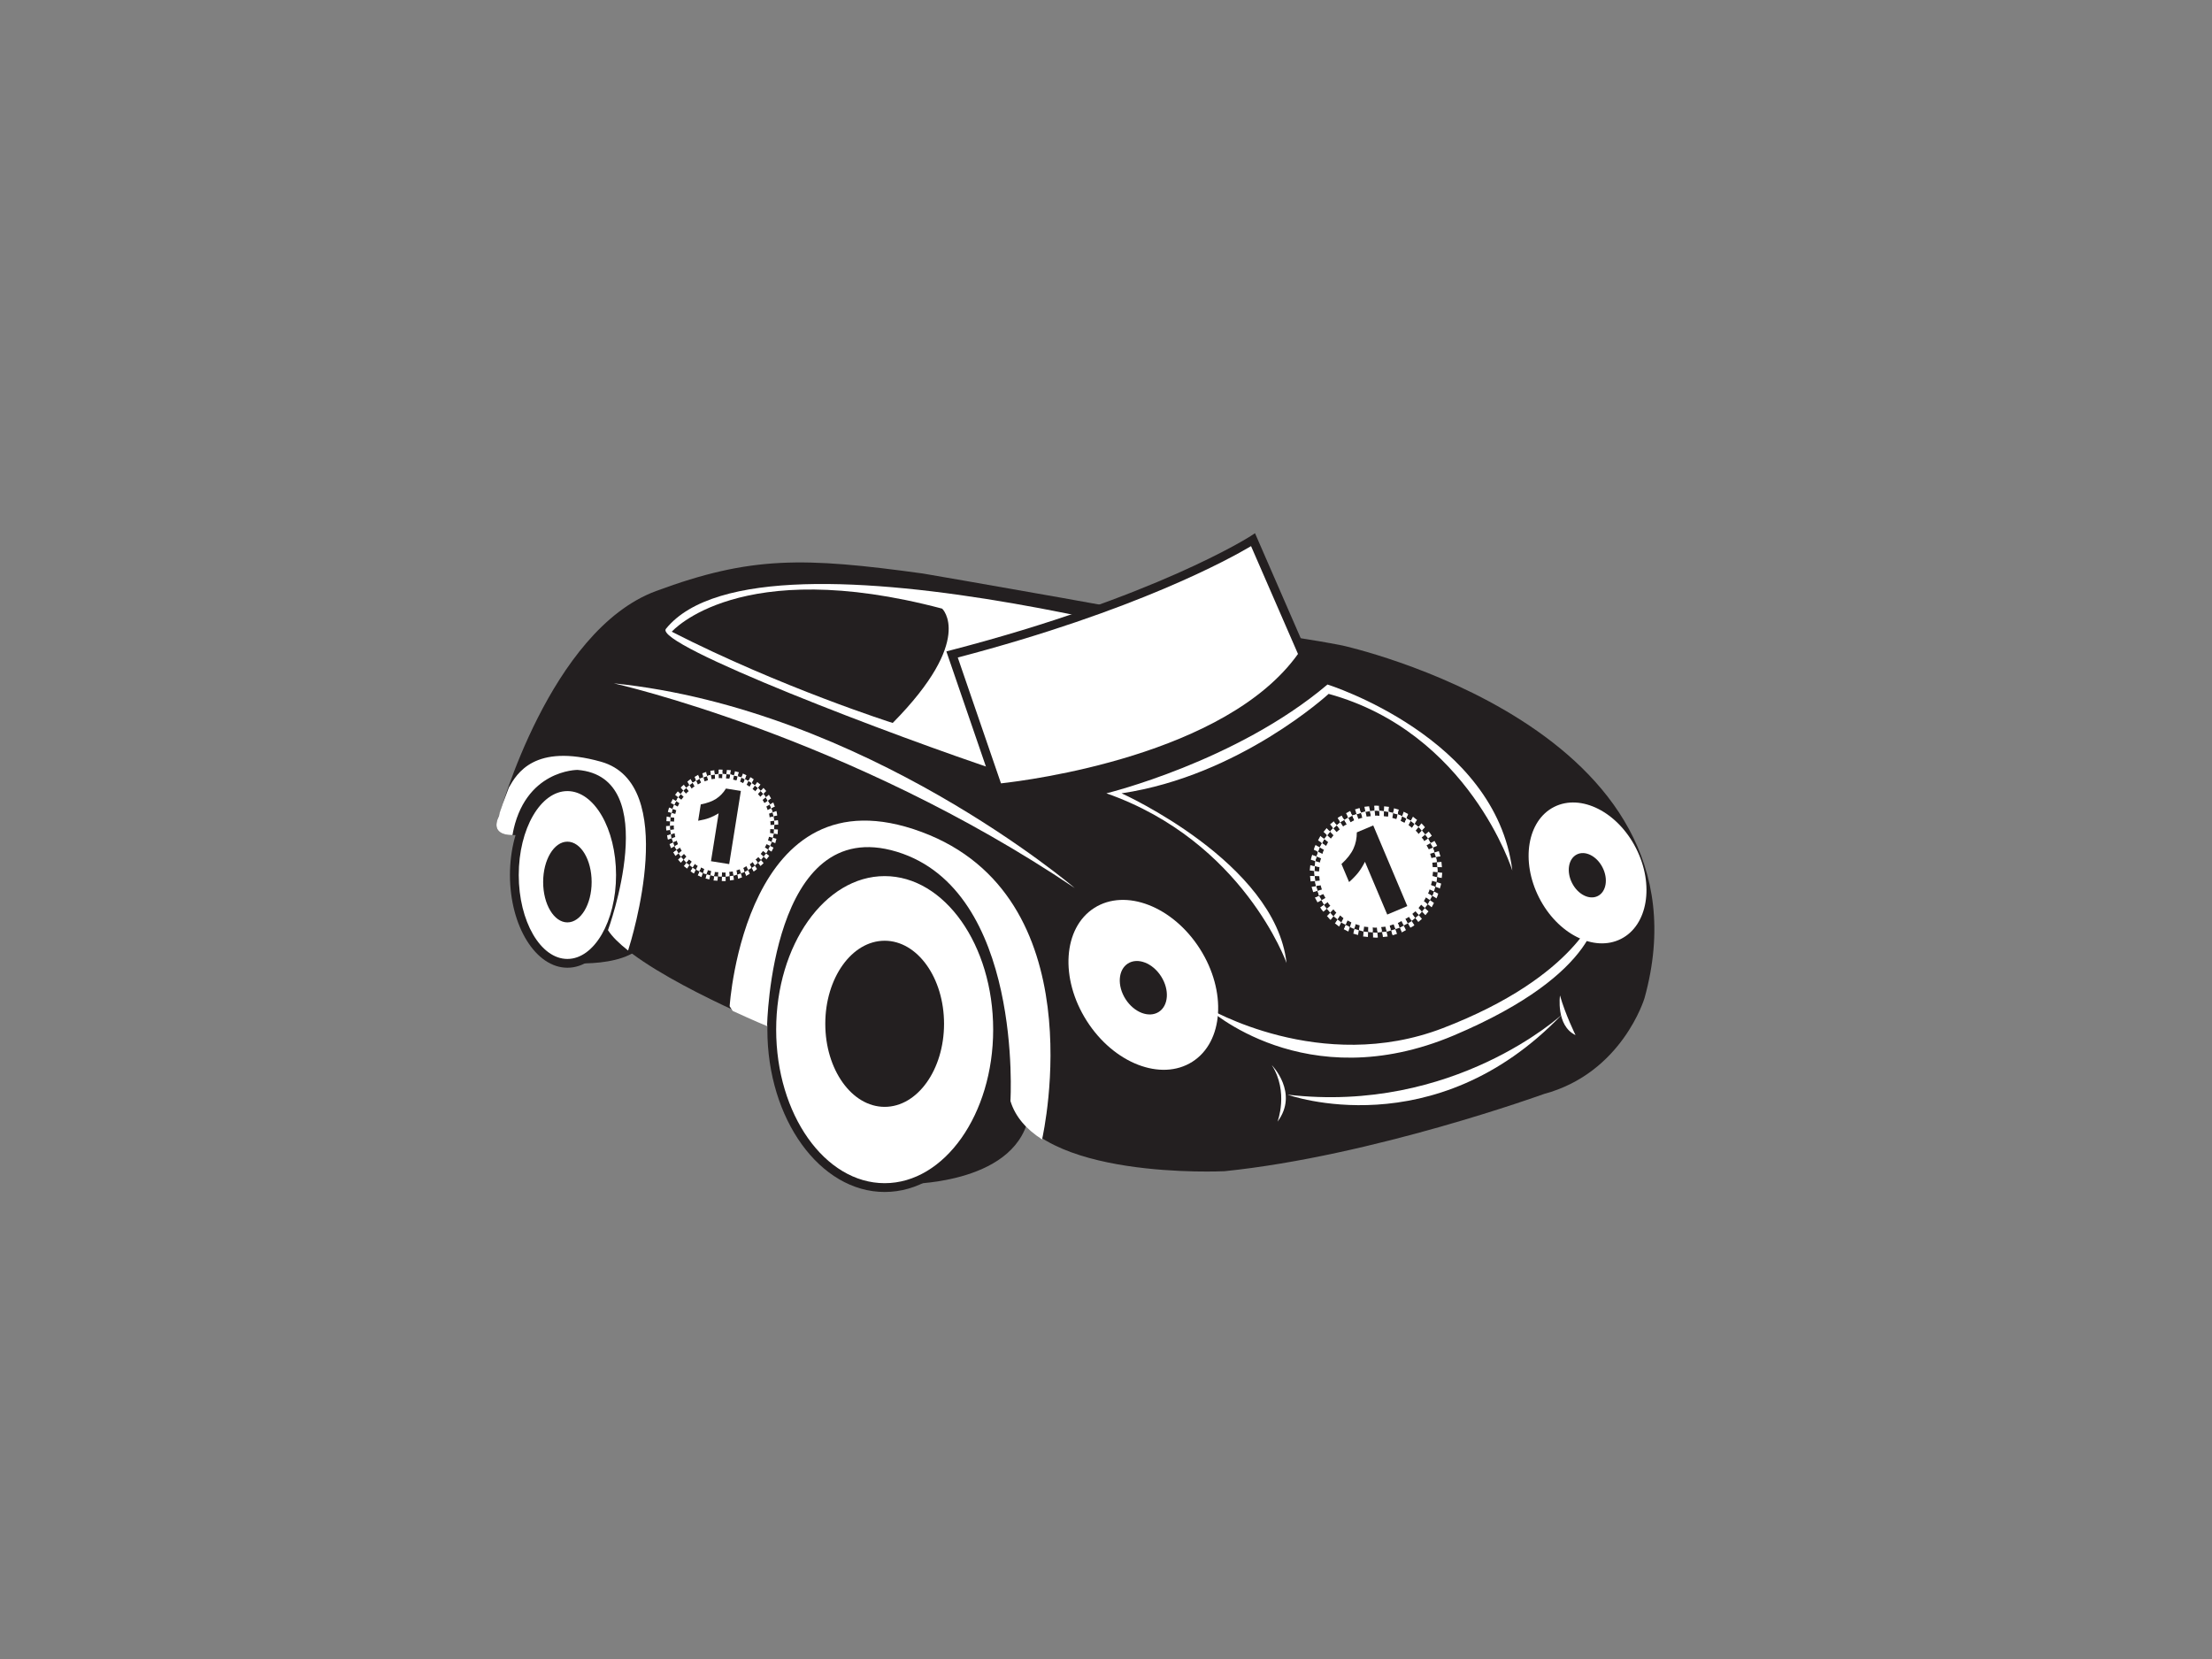 <?xml version="1.0" encoding="utf-8"?>
<!-- Generator: Adobe Illustrator 17.0.0, SVG Export Plug-In . SVG Version: 6.00 Build 0)  -->
<!DOCTYPE svg PUBLIC "-//W3C//DTD SVG 1.1//EN" "http://www.w3.org/Graphics/SVG/1.1/DTD/svg11.dtd">
<svg version="1.1" id="Layer_1" xmlns="http://www.w3.org/2000/svg" xmlns:xlink="http://www.w3.org/1999/xlink" x="0px" y="0px"
	 width="800px" height="600px" viewBox="0 0 800 600" enable-background="new 0 0 800 600" xml:space="preserve">
<rect x="0" y="0" width="800" height="600" fill="#808080" stroke="none"/>
<g>
	<g>
		<g>
			<path fill="#231F20" d="M185.327,302.002l5.783,0.143c0,0,28.209-16.082,33.286,23.412c0,0,16.641-43.439-10.154-51.62
				C187.442,265.757,187.161,293.12,185.327,302.002z"/>
		</g>
		<g>
			<path fill="#231F20" d="M277.427,370.692c0,0,40.62,2.963,98.166,24.12c0,0-13.964-111.284-68.545-91.4
				C258.875,320.967,277.427,370.692,277.427,370.692z"/>
		</g>
		<g>
			<path fill="#231F20" d="M203.522,348.125c0,0,25.934,2.975,30.903-9.404c0,0,7.414-20.25,2.774-34.724
				c-4.639-14.467-30.009-19.343-30.009-19.343S225.602,322.961,203.522,348.125z"/>
		</g>
		<g>
			<path fill="#FFFFFF" d="M224.395,316.463c0,17.641-8.591,31.941-19.186,31.941c-10.597,0-19.188-14.299-19.188-31.941
				c0-17.647,8.591-31.947,19.188-31.947C215.805,284.517,224.395,298.816,224.395,316.463z"/>
			<path fill="#231F20" d="M205.209,349.994c-11.457,0-20.778-15.042-20.778-33.531c0-18.492,9.321-33.537,20.778-33.537
				c11.456,0,20.777,15.045,20.777,33.537C225.985,334.953,216.665,349.994,205.209,349.994z M205.209,286.107
				c-9.703,0-17.598,13.619-17.598,30.357c0,16.734,7.895,30.351,17.598,30.351c9.703,0,17.596-13.616,17.596-30.351
				C222.805,299.726,214.912,286.107,205.209,286.107z"/>
		</g>
		<g>
			<ellipse fill="#231F20" cx="205.207" cy="318.998" rx="8.768" ry="14.597"/>
		</g>
		<g>
			<path fill="#231F20" d="M327.357,428.237c0,0,38.927,0.565,44.569-23.698c0,0,7.9-39.494-4.795-64.876
				c-12.694-25.387-43.159-23.977-43.159-23.977S360.925,375.487,327.357,428.237z"/>
		</g>
		<g>
			<path fill="#231F20" d="M444.154,227.716c0,0,18.405,1.267,41.254,5.715c0,0,136.441,29.785,109.361,127.527
				c0,0-8.039,27.083-36.388,34.699c0,0-61.776,22.424-115.512,27.922c0,0-68.526,3.423-77.431-25.81
				c0,0,4.653-76.162-41.044-90.126c-45.696-13.958-46.967,63.049-46.967,63.049s-48.234-19.89-57.544-34.276
				c0,0,20.311-55.428-11.003-57.968c0,0-19.32-0.137-23.553,23.555c0,0-8.603,0.565-4.796-7.05c0,0,18.222-66.95,56.727-81.194
				c34.348-12.715,53.309-12.274,96.465-6.348C333.724,207.41,430.81,224.076,444.154,227.716z"/>
		</g>
		<g>
			<path fill="#FFFFFF" d="M436.568,364.437c0,0,35.339,32.848,89.313,10.001c53.974-22.853,51.866-45.6,51.866-45.6
				s-7.102,24.238-55.932,43.004C477.595,388.83,436.568,364.437,436.568,364.437z"/>
		</g>
		<g>
			<path fill="#FFFFFF" d="M465.67,395.899c0,0,53.039,19.262,99.16-28.91C564.83,366.99,525.823,402.937,465.67,395.899z"/>
		</g>
		<g>
			<path fill="#FFFFFF" d="M459.965,385.215c0,0,9.888,10.044,2.065,20.449C462.03,405.664,466.169,394.967,459.965,385.215z"/>
		</g>
		<g>
			<path fill="#FFFFFF" d="M564.19,360.026c0,0-1.533,10.939,5.622,14.33C569.812,374.357,566.083,366.797,564.19,360.026z"/>
		</g>
		<g>
			<path fill="#FFFFFF" d="M465.293,348.268c0,0-15.655-44.004-65.16-61.353c0,0,46.967-11.429,79.968-39.351
				c0,0,60.931,19.039,66.855,67.273c0,0-15.657-49.924-66.431-63.888c0,0-32.156,29.618-74.892,35.966
				C405.634,286.914,461.204,311.879,465.293,348.268z"/>
		</g>
		<g>
			<path fill="#FFFFFF" d="M388.708,321.184c0,0-75.738-64.739-166.711-74.044C221.998,247.14,307.047,266.18,388.708,321.184z"/>
		</g>
		<g>
			<g>
				<path fill="#FFFFFF" d="M279.942,301.04c-1.625,10.169-11.31,17.076-21.636,15.424c-10.325-1.646-17.379-11.225-15.756-21.393
					c1.623-10.169,11.31-17.076,21.636-15.43C274.512,281.293,281.567,290.871,279.942,301.04z"/>
			</g>
			<g>
				<g>
					<g>
						<polygon fill="#231F20" points="279.473,302.984 279.874,301.481 281.244,301.698 280.814,303.338 						"/>
					</g>
					<g>
						<polygon fill="#FFFFFF" points="278.13,302.624 278.501,301.263 279.869,301.481 279.472,302.984 						"/>
					</g>
					<g>
						<polygon fill="#231F20" points="279.467,302.99 279.07,304.493 277.768,303.99 278.127,302.63 						"/>
					</g>
					<g>
						<polygon fill="#FFFFFF" points="280.814,303.351 280.371,304.99 279.073,304.493 279.472,302.99 						"/>
					</g>
				</g>
				<g>
					<g>
						<path fill="#231F20" d="M278.506,305.922c0.241-0.454,0.469-0.913,0.567-1.429l1.298,0.497
							c-0.112,0.565-0.354,1.068-0.615,1.565L278.506,305.922z"/>
					</g>
					<g>
						<path fill="#FFFFFF" d="M277.254,305.288c0.224-0.41,0.433-0.826,0.514-1.298l1.301,0.503
							c-0.098,0.516-0.325,0.969-0.567,1.429L277.254,305.288z"/>
					</g>
					<g>
						<polygon fill="#231F20" points="278.501,305.928 277.81,307.301 276.624,306.543 277.251,305.295 						"/>
					</g>
					<g>
						<polygon fill="#FFFFFF" points="279.751,306.562 279.001,308.065 277.813,307.301 278.501,305.928 						"/>
					</g>
				</g>
				<g>
					<g>
						<path fill="#231F20" d="M277.079,308.643c0.323-0.385,0.486-0.894,0.734-1.341l1.188,0.764
							c-0.272,0.484-0.458,1.031-0.805,1.453L277.079,308.643z"/>
					</g>
					<g>
						<path fill="#FFFFFF" d="M275.959,307.767c0.3-0.354,0.436-0.82,0.665-1.223l1.187,0.758c-0.249,0.447-0.412,0.956-0.735,1.341
							L275.959,307.767z"/>
					</g>
					<g>
						<polygon fill="#231F20" points="277.072,308.649 276.141,309.842 275.099,308.86 275.955,307.773 						"/>
					</g>
					<g>
						<polygon fill="#FFFFFF" points="278.189,309.531 277.183,310.829 276.142,309.848 277.072,308.649 						"/>
					</g>
				</g>
				<g>
					<g>
						<polygon fill="#231F20" points="275.212,311.04 276.142,309.848 277.183,310.829 276.169,312.122 						"/>
					</g>
					<g>
						<polygon fill="#FFFFFF" points="274.254,309.953 275.099,308.86 276.141,309.842 275.211,311.034 						"/>
					</g>
					<g>
						<path fill="#231F20" d="M275.204,311.04c-0.304,0.41-0.727,0.677-1.084,1.013l-0.871-1.168
							c0.329-0.31,0.725-0.553,1.001-0.926L275.204,311.04z"/>
					</g>
					<g>
						<path fill="#FFFFFF" d="M276.163,312.128c-0.332,0.441-0.783,0.733-1.169,1.099l-0.871-1.168
							c0.357-0.342,0.781-0.609,1.085-1.013L276.163,312.128z"/>
					</g>
				</g>
				<g>
					<g>
						<polygon fill="#231F20" points="273.002,313.035 274.122,312.059 274.993,313.227 273.783,314.277 						"/>
					</g>
					<g>
						<polygon fill="#FFFFFF" points="272.218,311.786 273.249,310.885 274.12,312.053 272.999,313.035 						"/>
					</g>
					<g>
						<path fill="#231F20" d="M272.993,313.035c-0.368,0.329-0.734,0.665-1.174,0.876l-0.69-1.311
							c0.41-0.193,0.742-0.503,1.082-0.808L272.993,313.035z"/>
					</g>
					<g>
						<path fill="#FFFFFF" d="M273.777,314.283c-0.404,0.354-0.798,0.714-1.266,0.944l-0.691-1.317
							c0.439-0.205,0.806-0.54,1.174-0.87L273.777,314.283z"/>
					</g>
				</g>
				<g>
					<g>
						<polygon fill="#231F20" points="270.562,314.644 271.821,313.91 272.511,315.227 271.159,316.01 						"/>
					</g>
					<g>
						<polygon fill="#FFFFFF" points="269.963,313.271 271.13,312.6 271.819,313.91 270.56,314.637 						"/>
					</g>
					<g>
						<polygon fill="#231F20" points="270.555,314.644 269.297,315.37 268.794,313.948 269.958,313.271 						"/>
					</g>
					<g>
						<polygon fill="#FFFFFF" points="271.154,316.016 269.797,316.793 269.297,315.37 270.555,314.644 						"/>
					</g>
				</g>
				<g>
					<g>
						<polygon fill="#231F20" points="267.955,315.861 269.297,315.37 269.797,316.793 268.362,317.321 						"/>
					</g>
					<g>
						<polygon fill="#FFFFFF" points="267.545,314.401 268.794,313.948 269.297,315.37 267.955,315.855 						"/>
					</g>
					<g>
						<polygon fill="#231F20" points="267.949,315.861 266.598,316.327 266.286,314.836 267.539,314.401 						"/>
					</g>
					<g>
						<polygon fill="#FFFFFF" points="268.356,317.321 266.91,317.818 266.6,316.327 267.949,315.867 						"/>
					</g>
				</g>
				<g>
					<g>
						<path fill="#231F20" d="M265.235,316.693c0.469-0.025,0.915-0.211,1.365-0.367l0.31,1.491c-0.482,0.162-0.958,0.36-1.46,0.391
							L265.235,316.693z"/>
					</g>
					<g>
						<path fill="#FFFFFF" d="M265.014,315.178c0.443-0.018,0.856-0.199,1.272-0.342l0.312,1.491
							c-0.452,0.149-0.895,0.342-1.365,0.367L265.014,315.178z"/>
					</g>
					<g>
						<polygon fill="#231F20" points="265.225,316.693 263.83,316.886 263.708,315.352 265.009,315.178 						"/>
					</g>
					<g>
						<polygon fill="#FFFFFF" points="265.443,318.209 263.953,318.42 263.832,316.892 265.225,316.693 						"/>
					</g>
				</g>
				<g>
					<g>
						<polygon fill="#231F20" points="262.436,317.085 263.832,316.892 263.953,318.42 262.464,318.625 						"/>
					</g>
					<g>
						<polygon fill="#FFFFFF" points="262.408,315.544 263.708,315.352 263.83,316.886 262.438,317.078 						"/>
					</g>
					<g>
						<path fill="#231F20" d="M262.428,317.078c-0.464,0.112-0.93-0.006-1.393-0.006l0.061-1.547c0.438,0,0.87,0.124,1.303,0.019
							L262.428,317.078z"/>
					</g>
					<g>
						<path fill="#FFFFFF" d="M262.458,318.625c-0.497,0.112-0.989-0.006-1.485-0.006l0.061-1.541
							c0.467-0.006,0.932,0.118,1.394,0.006L262.458,318.625z"/>
					</g>
				</g>
				<g>
					<g>
						<polygon fill="#231F20" points="259.638,316.991 261.034,317.078 260.973,318.619 259.487,318.532 						"/>
					</g>
					<g>
						<polygon fill="#FFFFFF" points="259.793,315.451 261.096,315.526 261.035,317.072 259.638,316.985 						"/>
					</g>
					<g>
						<polygon fill="#231F20" points="259.633,316.985 258.237,316.905 258.481,315.376 259.787,315.451 						"/>
					</g>
					<g>
						<polygon fill="#FFFFFF" points="259.478,318.526 257.993,318.433 258.237,316.911 259.631,316.991 						"/>
					</g>
				</g>
				<g>
					<g>
						<polygon fill="#231F20" points="256.884,316.551 258.237,316.911 257.993,318.433 256.552,318.06 						"/>
					</g>
					<g>
						<polygon fill="#FFFFFF" points="257.217,315.041 258.481,315.376 258.237,316.905 256.886,316.551 						"/>
					</g>
					<g>
						<polygon fill="#231F20" points="256.88,316.551 255.527,316.19 255.945,314.706 257.212,315.035 						"/>
					</g>
					<g>
						<polygon fill="#FFFFFF" points="256.546,318.06 255.106,317.681 255.525,316.196 256.88,316.551 						"/>
					</g>
				</g>
				<g>
					<g>
						<path fill="#231F20" d="M254.198,315.774c0.407,0.242,0.887,0.273,1.328,0.422l-0.419,1.485
							c-0.471-0.155-0.978-0.192-1.415-0.46L254.198,315.774z"/>
					</g>
					<g>
						<path fill="#FFFFFF" d="M254.704,314.314c0.379,0.236,0.831,0.255,1.241,0.392l-0.418,1.485
							c-0.441-0.143-0.921-0.174-1.328-0.422L254.704,314.314z"/>
					</g>
					<g>
						<polygon fill="#231F20" points="254.193,315.761 252.927,315.147 253.521,313.73 254.7,314.308 						"/>
					</g>
					<g>
						<polygon fill="#FFFFFF" points="253.684,317.221 252.333,316.563 252.925,315.147 254.19,315.768 						"/>
					</g>
				</g>
				<g>
					<g>
						<polygon fill="#231F20" points="251.662,314.532 252.925,315.147 252.333,316.563 250.982,315.898 						"/>
					</g>
					<g>
						<polygon fill="#FFFFFF" points="252.341,313.153 253.521,313.73 252.927,315.147 251.663,314.525 						"/>
					</g>
					<g>
						<path fill="#231F20" d="M251.657,314.525c-0.44-0.174-0.804-0.491-1.186-0.776l0.762-1.317
							c0.353,0.267,0.688,0.565,1.101,0.721L251.657,314.525z"/>
					</g>
					<g>
						<path fill="#FFFFFF" d="M250.977,315.898c-0.467-0.186-0.859-0.522-1.267-0.826l0.761-1.317
							c0.379,0.286,0.745,0.602,1.183,0.77L250.977,315.898z"/>
					</g>
				</g>
				<g>
					<g>
						<polygon fill="#231F20" points="249.333,312.892 250.471,313.755 249.71,315.072 248.492,314.153 						"/>
					</g>
					<g>
						<polygon fill="#FFFFFF" points="250.177,311.631 251.233,312.432 250.471,313.749 249.335,312.885 						"/>
					</g>
					<g>
						<polygon fill="#231F20" points="249.329,312.879 248.207,312.004 249.124,310.811 250.169,311.624 						"/>
					</g>
					<g>
						<polygon fill="#FFFFFF" points="248.486,314.146 247.286,313.196 248.205,312.004 249.328,312.885 						"/>
					</g>
				</g>
				<g>
					<g>
						<polygon fill="#231F20" points="247.234,310.922 248.205,312.004 247.286,313.196 246.242,312.034 						"/>
					</g>
					<g>
						<polygon fill="#FFFFFF" points="248.232,309.805 249.124,310.811 248.207,312.004 247.236,310.916 						"/>
					</g>
					<g>
						<polygon fill="#231F20" points="247.231,310.916 246.262,309.829 247.326,308.798 248.225,309.798 						"/>
					</g>
					<g>
						<polygon fill="#FFFFFF" points="246.236,312.028 245.197,310.867 246.259,309.829 247.23,310.916 						"/>
					</g>
				</g>
				<g>
					<g>
						<path fill="#231F20" d="M245.416,308.637c0.252,0.422,0.494,0.857,0.843,1.193l-1.062,1.037
							c-0.373-0.367-0.638-0.833-0.912-1.292L245.416,308.637z"/>
					</g>
					<g>
						<path fill="#FFFFFF" d="M246.55,307.692c0.228,0.392,0.449,0.795,0.776,1.106l-1.064,1.031
							c-0.351-0.336-0.593-0.77-0.843-1.199L246.55,307.692z"/>
					</g>
					<g>
						<polygon fill="#231F20" points="245.416,308.624 244.654,307.351 245.846,306.512 246.547,307.686 						"/>
					</g>
					<g>
						<polygon fill="#FFFFFF" points="244.281,309.568 243.459,308.196 244.652,307.351 245.413,308.63 						"/>
					</g>
				</g>
				<g>
					<g>
						<path fill="#231F20" d="M243.934,306.053c0.163,0.478,0.483,0.863,0.717,1.298l-1.193,0.845
							c-0.253-0.472-0.592-0.894-0.772-1.41L243.934,306.053z"/>
					</g>
					<g>
						<path fill="#FFFFFF" d="M245.183,305.32c0.144,0.441,0.449,0.795,0.663,1.193l-1.193,0.839
							c-0.233-0.435-0.555-0.82-0.716-1.298L245.183,305.32z"/>
					</g>
					<g>
						<polygon fill="#231F20" points="243.936,306.046 243.422,304.618 244.717,304.009 245.182,305.314 						"/>
					</g>
					<g>
						<polygon fill="#FFFFFF" points="242.684,306.773 242.122,305.233 243.421,304.624 243.933,306.046 						"/>
					</g>
				</g>
				<g>
					<g>
						<polygon fill="#231F20" points="242.908,303.195 243.421,304.624 242.122,305.233 241.574,303.686 						"/>
					</g>
					<g>
						<polygon fill="#FFFFFF" points="244.245,302.711 244.717,304.009 243.422,304.618 242.911,303.195 						"/>
					</g>
					<g>
						<path fill="#231F20" d="M242.908,303.189c-0.186-0.472-0.18-1.006-0.281-1.503l1.365-0.354c0.09,0.454,0.074,0.944,0.25,1.373
							L242.908,303.189z"/>
					</g>
					<g>
						<path fill="#FFFFFF" d="M241.571,303.673c-0.197-0.509-0.205-1.093-0.312-1.633l1.363-0.354
							c0.101,0.497,0.096,1.037,0.283,1.503L241.571,303.673z"/>
					</g>
				</g>
				<g>
					<g>
						<polygon fill="#231F20" points="242.397,300.164 242.622,301.686 241.259,302.04 241.015,300.375 						"/>
					</g>
					<g>
						<polygon fill="#FFFFFF" points="243.785,299.947 243.992,301.332 242.627,301.686 242.402,300.164 						"/>
					</g>
					<g>
						<path fill="#231F20" d="M242.399,300.151c-0.087-0.503-0.16-1.012-0.092-1.534l1.391-0.068c-0.07,0.472,0,0.938,0.085,1.391
							L242.399,300.151z"/>
					</g>
					<g>
						<path fill="#FFFFFF" d="M241.013,300.369c-0.095-0.553-0.169-1.112-0.099-1.677l1.391-0.074
							c-0.07,0.522,0.002,1.031,0.09,1.541L241.013,300.369z"/>
					</g>
				</g>
				<g>
					<g>
						<polygon fill="#231F20" points="242.392,297.071 242.305,298.617 240.914,298.692 241.004,296.996 						"/>
					</g>
					<g>
						<polygon fill="#FFFFFF" points="243.782,297.145 243.698,298.549 242.307,298.617 242.397,297.071 						"/>
					</g>
					<g>
						<polygon fill="#231F20" points="242.395,297.064 242.484,295.511 243.852,295.729 243.784,297.139 						"/>
					</g>
					<g>
						<polygon fill="#FFFFFF" points="241.006,296.99 241.111,295.294 242.481,295.511 242.392,297.064 						"/>
					</g>
				</g>
				<g>
					<g>
						<polygon fill="#231F20" points="242.879,294.008 242.481,295.511 241.111,295.294 241.54,293.648 						"/>
					</g>
					<g>
						<polygon fill="#FFFFFF" points="244.226,294.368 243.852,295.729 242.484,295.511 242.883,294.008 						"/>
					</g>
					<g>
						<polygon fill="#231F20" points="242.886,294.002 243.284,292.499 244.585,293.002 244.228,294.362 						"/>
					</g>
					<g>
						<polygon fill="#FFFFFF" points="241.54,293.641 241.982,291.996 243.282,292.499 242.881,294.002 						"/>
					</g>
				</g>
				<g>
					<g>
						<path fill="#231F20" d="M243.846,291.07c-0.239,0.454-0.468,0.913-0.564,1.429l-1.3-0.503
							c0.112-0.559,0.354-1.062,0.617-1.559L243.846,291.07z"/>
					</g>
					<g>
						<path fill="#FFFFFF" d="M245.099,291.704c-0.224,0.41-0.435,0.826-0.514,1.298l-1.301-0.503
							c0.1-0.516,0.325-0.975,0.567-1.429L245.099,291.704z"/>
					</g>
					<g>
						<polygon fill="#231F20" points="243.854,291.064 244.543,289.685 245.729,290.443 245.104,291.697 						"/>
					</g>
					<g>
						<polygon fill="#FFFFFF" points="242.603,290.43 243.352,288.927 244.538,289.685 243.85,291.057 						"/>
					</g>
				</g>
				<g>
					<g>
						<path fill="#231F20" d="M245.275,288.343c-0.323,0.392-0.486,0.901-0.736,1.342l-1.186-0.758
							c0.272-0.484,0.46-1.037,0.808-1.46L245.275,288.343z"/>
					</g>
					<g>
						<path fill="#FFFFFF" d="M246.394,289.225c-0.301,0.348-0.436,0.82-0.665,1.217l-1.186-0.758
							c0.25-0.441,0.412-0.95,0.735-1.335L246.394,289.225z"/>
					</g>
					<g>
						<polygon fill="#231F20" points="245.281,288.337 246.213,287.144 247.253,288.132 246.401,289.219 						"/>
					</g>
					<g>
						<polygon fill="#FFFFFF" points="244.163,287.461 245.169,286.156 246.209,287.144 245.281,288.337 						"/>
					</g>
				</g>
				<g>
					<g>
						<polygon fill="#231F20" points="247.14,285.952 246.209,287.144 245.169,286.156 246.181,284.864 						"/>
					</g>
					<g>
						<polygon fill="#FFFFFF" points="248.1,287.032 247.253,288.132 246.213,287.144 247.143,285.952 						"/>
					</g>
					<g>
						<path fill="#231F20" d="M247.147,285.945c0.303-0.404,0.728-0.671,1.084-1.012l0.873,1.168c-0.328,0.317-0.725,0.553-1,0.926
							L247.147,285.945z"/>
					</g>
					<g>
						<path fill="#FFFFFF" d="M246.189,284.858c0.334-0.435,0.783-0.727,1.171-1.099l0.871,1.168
							c-0.357,0.348-0.783,0.609-1.085,1.019L246.189,284.858z"/>
					</g>
				</g>
				<g>
					<g>
						<polygon fill="#231F20" points="249.351,283.957 248.232,284.926 247.36,283.759 248.57,282.709 						"/>
					</g>
					<g>
						<polygon fill="#FFFFFF" points="250.134,285.206 249.104,286.1 248.232,284.933 249.354,283.957 						"/>
					</g>
					<g>
						<path fill="#231F20" d="M249.359,283.957c0.371-0.336,0.736-0.671,1.175-0.876l0.688,1.311
							c-0.408,0.186-0.744,0.503-1.081,0.807L249.359,283.957z"/>
					</g>
					<g>
						<path fill="#FFFFFF" d="M248.576,282.703c0.402-0.348,0.8-0.714,1.267-0.938l0.69,1.311c-0.44,0.205-0.804,0.546-1.177,0.876
							L248.576,282.703z"/>
					</g>
				</g>
				<g>
					<g>
						<polygon fill="#231F20" points="251.791,282.349 250.533,283.075 249.843,281.765 251.194,280.976 						"/>
					</g>
					<g>
						<polygon fill="#FFFFFF" points="252.389,283.721 251.222,284.392 250.534,283.081 251.794,282.349 						"/>
					</g>
					<g>
						<polygon fill="#231F20" points="251.798,282.349 253.058,281.622 253.558,283.038 252.395,283.715 						"/>
					</g>
					<g>
						<polygon fill="#FFFFFF" points="251.201,280.976 252.553,280.199 253.057,281.616 251.798,282.342 						"/>
					</g>
				</g>
				<g>
					<g>
						<polygon fill="#231F20" points="254.398,281.131 253.057,281.616 252.553,280.199 253.991,279.671 						"/>
					</g>
					<g>
						<polygon fill="#FFFFFF" points="254.805,282.591 253.558,283.038 253.058,281.622 254.4,281.131 						"/>
					</g>
					<g>
						<polygon fill="#231F20" points="254.408,281.131 255.755,280.665 256.067,282.156 254.813,282.585 						"/>
					</g>
					<g>
						<polygon fill="#FFFFFF" points="253.998,279.671 255.442,279.168 255.755,280.659 254.408,281.125 						"/>
					</g>
				</g>
				<g>
					<g>
						<path fill="#231F20" d="M257.12,280.293c-0.471,0.031-0.916,0.211-1.365,0.366l-0.314-1.491
							c0.481-0.162,0.96-0.354,1.463-0.385L257.12,280.293z"/>
					</g>
					<g>
						<path fill="#FFFFFF" d="M257.338,281.814c-0.441,0.018-0.851,0.192-1.27,0.342l-0.312-1.491
							c0.449-0.156,0.896-0.342,1.367-0.367L257.338,281.814z"/>
					</g>
					<g>
						<polygon fill="#231F20" points="257.128,280.299 258.523,280.1 258.645,281.634 257.344,281.808 						"/>
					</g>
					<g>
						<polygon fill="#FFFFFF" points="256.909,278.783 258.398,278.572 258.523,280.1 257.128,280.293 						"/>
					</g>
				</g>
				<g>
					<g>
						<polygon fill="#231F20" points="259.916,279.907 258.523,280.1 258.398,278.572 259.886,278.367 						"/>
					</g>
					<g>
						<polygon fill="#FFFFFF" points="259.948,281.448 258.645,281.634 258.523,280.1 259.916,279.907 						"/>
					</g>
					<g>
						<path fill="#231F20" d="M259.925,279.907c0.463-0.112,0.929,0.012,1.395,0.012l-0.065,1.541c-0.433,0-0.871-0.124-1.303-0.012
							L259.925,279.907z"/>
					</g>
					<g>
						<path fill="#FFFFFF" d="M259.894,278.367c0.498-0.112,0.992,0.006,1.489,0.006l-0.064,1.54c-0.464,0-0.932-0.118-1.396-0.006
							L259.894,278.367z"/>
					</g>
				</g>
				<g>
					<g>
						<polygon fill="#231F20" points="262.713,279.994 261.32,279.913 261.383,278.373 262.868,278.46 						"/>
					</g>
					<g>
						<polygon fill="#FFFFFF" points="262.56,281.535 261.254,281.46 261.32,279.92 262.713,280.001 						"/>
					</g>
					<g>
						<polygon fill="#231F20" points="262.722,280.001 264.115,280.087 263.872,281.609 262.567,281.535 						"/>
					</g>
					<g>
						<polygon fill="#FFFFFF" points="262.874,278.46 264.36,278.553 264.116,280.081 262.722,280.001 						"/>
					</g>
				</g>
				<g>
					<g>
						<polygon fill="#231F20" points="265.469,280.435 264.116,280.081 264.36,278.553 265.801,278.926 						"/>
					</g>
					<g>
						<polygon fill="#FFFFFF" points="265.133,281.951 263.872,281.609 264.115,280.087 265.467,280.441 						"/>
					</g>
					<g>
						<polygon fill="#231F20" points="265.474,280.441 266.826,280.796 266.405,282.28 265.143,281.951 						"/>
					</g>
					<g>
						<polygon fill="#FFFFFF" points="265.807,278.932 267.249,279.311 266.828,280.796 265.475,280.441 						"/>
					</g>
				</g>
				<g>
					<g>
						<path fill="#231F20" d="M268.156,281.218c-0.405-0.248-0.885-0.28-1.328-0.422l0.421-1.485
							c0.469,0.155,0.975,0.192,1.415,0.454L268.156,281.218z"/>
					</g>
					<g>
						<path fill="#FFFFFF" d="M267.648,282.678c-0.379-0.236-0.829-0.261-1.242-0.398l0.421-1.485
							c0.441,0.149,0.921,0.174,1.328,0.428L267.648,282.678z"/>
					</g>
					<g>
						<polygon fill="#231F20" points="268.162,281.224 269.426,281.846 268.833,283.262 267.656,282.678 						"/>
					</g>
					<g>
						<polygon fill="#FFFFFF" points="268.669,279.765 270.021,280.423 269.426,281.839 268.163,281.224 						"/>
					</g>
				</g>
				<g>
					<g>
						<polygon fill="#231F20" points="270.693,282.46 269.426,281.839 270.021,280.423 271.372,281.088 						"/>
					</g>
					<g>
						<polygon fill="#FFFFFF" points="270.014,283.833 268.833,283.262 269.426,281.846 270.692,282.46 						"/>
					</g>
					<g>
						<path fill="#231F20" d="M270.696,282.467c0.443,0.168,0.805,0.484,1.185,0.77l-0.761,1.323
							c-0.352-0.267-0.688-0.565-1.102-0.721L270.696,282.467z"/>
					</g>
					<g>
						<path fill="#FFFFFF" d="M271.376,281.094c0.468,0.186,0.859,0.522,1.266,0.82l-0.758,1.323
							c-0.381-0.286-0.745-0.603-1.185-0.777L271.376,281.094z"/>
					</g>
				</g>
				<g>
					<g>
						<polygon fill="#231F20" points="273.021,284.1 271.884,283.237 272.642,281.914 273.861,282.839 						"/>
					</g>
					<g>
						<polygon fill="#FFFFFF" points="272.178,285.361 271.12,284.56 271.881,283.237 273.018,284.1 						"/>
					</g>
					<g>
						<polygon fill="#231F20" points="273.024,284.107 274.147,284.988 273.229,286.181 272.181,285.368 						"/>
					</g>
					<g>
						<polygon fill="#FFFFFF" points="273.867,282.846 275.068,283.796 274.148,284.982 273.026,284.107 						"/>
					</g>
				</g>
				<g>
					<g>
						<polygon fill="#231F20" points="275.117,286.069 274.148,284.982 275.068,283.796 276.111,284.951 						"/>
					</g>
					<g>
						<polygon fill="#FFFFFF" points="274.124,287.187 273.229,286.181 274.147,284.988 275.116,286.069 						"/>
					</g>
					<g>
						<polygon fill="#231F20" points="275.121,286.076 276.091,287.157 275.027,288.188 274.127,287.194 						"/>
					</g>
					<g>
						<polygon fill="#FFFFFF" points="276.117,284.958 277.158,286.125 276.093,287.157 275.125,286.069 						"/>
					</g>
				</g>
				<g>
					<g>
						<path fill="#231F20" d="M276.936,288.355c-0.249-0.428-0.492-0.863-0.843-1.199l1.065-1.031
							c0.371,0.36,0.637,0.826,0.91,1.292L276.936,288.355z"/>
					</g>
					<g>
						<path fill="#FFFFFF" d="M275.804,289.3c-0.228-0.398-0.447-0.801-0.776-1.112l1.064-1.031c0.351,0.342,0.595,0.77,0.843,1.199
							L275.804,289.3z"/>
					</g>
					<g>
						<polygon fill="#231F20" points="276.937,288.362 277.7,289.635 276.509,290.48 275.807,289.306 						"/>
					</g>
					<g>
						<polygon fill="#FFFFFF" points="278.071,287.424 278.894,288.796 277.703,289.635 276.944,288.362 						"/>
					</g>
				</g>
				<g>
					<g>
						<path fill="#231F20" d="M278.419,290.939c-0.163-0.484-0.482-0.87-0.716-1.304l1.191-0.839c0.253,0.472,0.588,0.888,0.77,1.41
							L278.419,290.939z"/>
					</g>
					<g>
						<path fill="#FFFFFF" d="M277.172,291.666c-0.148-0.435-0.449-0.789-0.663-1.186l1.191-0.845
							c0.233,0.441,0.553,0.82,0.714,1.304L277.172,291.666z"/>
					</g>
					<g>
						<polygon fill="#231F20" points="278.419,290.946 278.931,292.368 277.635,292.983 277.172,291.678 						"/>
					</g>
					<g>
						<polygon fill="#FFFFFF" points="279.667,290.213 280.23,291.759 278.933,292.368 278.421,290.946 						"/>
					</g>
				</g>
				<g>
					<g>
						<polygon fill="#231F20" points="279.447,293.791 278.933,292.368 280.23,291.759 280.78,293.306 						"/>
					</g>
					<g>
						<polygon fill="#FFFFFF" points="278.108,294.281 277.635,292.983 278.931,292.368 279.442,293.791 						"/>
					</g>
					<g>
						<path fill="#231F20" d="M279.447,293.803c0.186,0.466,0.18,1,0.28,1.503l-1.363,0.348c-0.092-0.453-0.078-0.938-0.252-1.366
							L279.447,293.803z"/>
					</g>
					<g>
						<path fill="#FFFFFF" d="M280.784,293.312c0.199,0.509,0.204,1.093,0.309,1.64l-1.362,0.354
							c-0.101-0.503-0.095-1.037-0.281-1.503L280.784,293.312z"/>
					</g>
				</g>
				<g>
					<g>
						<polygon fill="#231F20" points="279.956,296.828 279.731,295.306 281.093,294.952 281.338,296.617 						"/>
					</g>
					<g>
						<polygon fill="#FFFFFF" points="278.568,297.039 278.363,295.654 279.727,295.306 279.953,296.828 						"/>
					</g>
					<g>
						<path fill="#231F20" d="M279.955,296.834c0.088,0.503,0.16,1.013,0.092,1.535l-1.391,0.068c0.07-0.472,0-0.932-0.084-1.391
							L279.955,296.834z"/>
					</g>
					<g>
						<path fill="#FFFFFF" d="M281.34,296.623c0.096,0.553,0.169,1.106,0.1,1.677l-1.39,0.068c0.068-0.522-0.003-1.031-0.093-1.535
							L281.34,296.623z"/>
					</g>
				</g>
				<g>
					<g>
						<polygon fill="#231F20" points="279.961,299.921 280.05,298.369 281.439,298.3 281.348,299.996 						"/>
					</g>
					<g>
						<polygon fill="#FFFFFF" points="278.571,299.847 278.655,298.437 280.046,298.369 279.956,299.921 						"/>
					</g>
					<g>
						<polygon fill="#231F20" points="279.958,299.928 279.869,301.481 278.501,301.263 278.573,299.853 						"/>
					</g>
					<g>
						<polygon fill="#FFFFFF" points="281.346,300.002 281.244,301.698 279.874,301.481 279.961,299.928 						"/>
					</g>
				</g>
			</g>
			<g>
				<g>
					<path fill="#231F20" d="M267.946,286.051l-4.225,26.462l-6.584-1.05l2.766-17.312c-1.203,0.727-2.345,1.286-3.42,1.683
						c-1.082,0.398-2.407,0.733-3.982,1l0.944-5.913c2.334-0.447,4.197-1.131,5.595-2.05c1.396-0.925,2.57-2.149,3.519-3.684
						L267.946,286.051z"/>
				</g>
			</g>
		</g>
		<g>
			<g>
				<path fill="#FFFFFF" d="M518.052,306.053c4.737,11.206-0.65,24.188-12.032,28.996c-11.381,4.808-24.445-0.379-29.18-11.591
					c-4.735-11.206,0.652-24.188,12.032-28.996C500.256,289.654,513.318,294.84,518.052,306.053z"/>
			</g>
			<g>
				<g>
					<g>
						<polygon fill="#231F20" points="518.799,308.289 518.26,306.537 519.77,305.897 520.368,307.81 						"/>
					</g>
					<g>
						<polygon fill="#FFFFFF" points="517.226,308.767 516.746,307.171 518.254,306.537 518.796,308.289 						"/>
					</g>
					<g>
						<polygon fill="#231F20" points="518.798,308.301 519.335,310.053 517.72,310.37 517.228,308.78 						"/>
					</g>
					<g>
						<polygon fill="#FFFFFF" points="520.369,307.823 520.955,309.742 519.341,310.053 518.801,308.295 						"/>
					</g>
				</g>
				<g>
					<g>
						<path fill="#231F20" d="M519.666,311.842c-0.04-0.609-0.1-1.211-0.325-1.789l1.613-0.311c0.241,0.634,0.312,1.292,0.36,1.951
							L519.666,311.842z"/>
					</g>
					<g>
						<path fill="#FFFFFF" d="M518.018,311.991c-0.034-0.553-0.084-1.099-0.298-1.621l1.615-0.317
							c0.227,0.578,0.289,1.18,0.329,1.789L518.018,311.991z"/>
					</g>
					<g>
						<polygon fill="#231F20" points="519.664,311.848 519.837,313.662 518.172,313.643 518.018,311.997 						"/>
					</g>
					<g>
						<polygon fill="#FFFFFF" points="521.315,311.705 521.503,313.681 519.84,313.662 519.667,311.854 						"/>
					</g>
				</g>
				<g>
					<g>
						<path fill="#231F20" d="M519.942,315.463c0.081-0.59-0.076-1.205-0.102-1.801l1.663,0.018
							c0.031,0.652,0.191,1.323,0.107,1.963L519.942,315.463z"/>
					</g>
					<g>
						<path fill="#FFFFFF" d="M518.27,315.283c0.081-0.54-0.076-1.093-0.098-1.64l1.665,0.019c0.026,0.596,0.183,1.211,0.101,1.801
							L518.27,315.283z"/>
					</g>
					<g>
						<polygon fill="#231F20" points="519.938,315.476 519.751,317.252 518.093,316.917 518.268,315.29 						"/>
					</g>
					<g>
						<polygon fill="#FFFFFF" points="521.609,315.656 521.414,317.588 519.754,317.252 519.941,315.476 						"/>
					</g>
				</g>
				<g>
					<g>
						<polygon fill="#231F20" points="519.57,319.035 519.754,317.252 521.414,317.588 521.206,319.52 						"/>
					</g>
					<g>
						<polygon fill="#FFFFFF" points="517.928,318.544 518.093,316.917 519.751,317.252 519.565,319.035 						"/>
					</g>
					<g>
						<path fill="#231F20" d="M519.563,319.041c-0.05,0.596-0.309,1.13-0.453,1.696l-1.604-0.628
							c0.132-0.522,0.38-1.006,0.424-1.559L519.563,319.041z"/>
					</g>
					<g>
						<path fill="#FFFFFF" d="M521.203,319.532c-0.059,0.646-0.328,1.217-0.485,1.832l-1.604-0.627
							c0.144-0.565,0.402-1.099,0.453-1.696L521.203,319.532z"/>
					</g>
				</g>
				<g>
					<g>
						<polygon fill="#231F20" points="518.602,322.414 519.114,320.737 520.719,321.364 520.163,323.172 						"/>
					</g>
					<g>
						<polygon fill="#FFFFFF" points="517.033,321.65 517.506,320.11 519.11,320.737 518.596,322.414 						"/>
					</g>
					<g>
						<path fill="#231F20" d="M518.594,322.421c-0.166,0.559-0.322,1.13-0.629,1.615l-1.513-0.888
							c0.289-0.447,0.427-0.969,0.579-1.485L518.594,322.421z"/>
					</g>
					<g>
						<path fill="#FFFFFF" d="M520.159,323.185c-0.182,0.603-0.352,1.211-0.678,1.733l-1.514-0.882
							c0.309-0.485,0.466-1.05,0.629-1.615L520.159,323.185z"/>
					</g>
				</g>
				<g>
					<g>
						<polygon fill="#231F20" points="517.161,325.551 517.967,324.036 519.481,324.918 518.616,326.551 						"/>
					</g>
					<g>
						<polygon fill="#FFFFFF" points="515.704,324.551 516.453,323.147 517.965,324.036 517.158,325.551 						"/>
					</g>
					<g>
						<polygon fill="#231F20" points="517.155,325.557 516.349,327.073 514.957,325.961 515.7,324.557 						"/>
					</g>
					<g>
						<polygon fill="#FFFFFF" points="518.614,326.557 517.74,328.185 516.35,327.073 517.158,325.557 						"/>
					</g>
				</g>
				<g>
					<g>
						<polygon fill="#231F20" points="515.311,328.402 516.35,327.073 517.74,328.185 516.633,329.614 						"/>
					</g>
					<g>
						<polygon fill="#FFFFFF" points="513.988,327.197 514.957,325.961 516.349,327.073 515.308,328.402 						"/>
					</g>
					<g>
						<polygon fill="#231F20" points="515.304,328.409 514.243,329.719 512.996,328.421 513.982,327.204 						"/>
					</g>
					<g>
						<polygon fill="#FFFFFF" points="516.625,329.62 515.488,331.024 514.248,329.719 515.307,328.409 						"/>
					</g>
				</g>
				<g>
					<g>
						<path fill="#231F20" d="M513.105,330.943c0.455-0.323,0.786-0.783,1.143-1.224l1.241,1.304
							c-0.38,0.46-0.736,0.957-1.219,1.298L513.105,330.943z"/>
					</g>
					<g>
						<path fill="#FFFFFF" d="M511.937,329.564c0.429-0.298,0.731-0.739,1.059-1.143l1.247,1.298
							c-0.356,0.435-0.683,0.901-1.141,1.224L511.937,329.564z"/>
					</g>
					<g>
						<polygon fill="#231F20" points="513.097,330.949 511.819,332.018 510.738,330.558 511.932,329.564 						"/>
					</g>
					<g>
						<polygon fill="#FFFFFF" points="514.261,332.328 512.903,333.477 511.823,332.018 513.097,330.949 						"/>
					</g>
				</g>
				<g>
					<g>
						<polygon fill="#231F20" points="510.545,333.086 511.823,332.018 512.903,333.477 511.536,334.608 						"/>
					</g>
					<g>
						<polygon fill="#FFFFFF" points="509.552,331.558 510.738,330.558 511.819,332.018 510.544,333.08 						"/>
					</g>
					<g>
						<path fill="#231F20" d="M510.538,333.086c-0.399,0.404-0.94,0.572-1.404,0.863l-0.904-1.584
							c0.436-0.273,0.947-0.428,1.314-0.801L510.538,333.086z"/>
					</g>
					<g>
						<path fill="#FFFFFF" d="M511.53,334.614c-0.427,0.429-0.997,0.615-1.494,0.919l-0.901-1.578
							c0.464-0.298,1.008-0.466,1.404-0.863L511.53,334.614z"/>
					</g>
				</g>
				<g>
					<g>
						<polygon fill="#231F20" points="507.682,334.738 509.135,333.956 510.036,335.533 508.492,336.378 						"/>
					</g>
					<g>
						<polygon fill="#FFFFFF" points="506.874,333.099 508.23,332.365 509.134,333.95 507.682,334.738 						"/>
					</g>
					<g>
						<polygon fill="#231F20" points="507.675,334.738 506.227,335.533 505.515,333.85 506.868,333.105 						"/>
					</g>
					<g>
						<polygon fill="#FFFFFF" points="508.485,336.385 506.938,337.217 506.227,335.533 507.677,334.745 						"/>
					</g>
				</g>
				<g>
					<g>
						<polygon fill="#231F20" points="504.649,336.024 506.227,335.533 506.938,337.217 505.261,337.745 						"/>
					</g>
					<g>
						<polygon fill="#FFFFFF" points="504.035,334.297 505.515,333.85 506.227,335.533 504.647,336.024 						"/>
					</g>
					<g>
						<polygon fill="#231F20" points="504.641,336.024 503.062,336.515 502.552,334.763 504.029,334.304 						"/>
					</g>
					<g>
						<polygon fill="#FFFFFF" points="505.251,337.745 503.573,338.267 503.064,336.515 504.641,336.031 						"/>
					</g>
				</g>
				<g>
					<g>
						<path fill="#231F20" d="M501.465,336.925c0.565-0.006,1.064-0.28,1.598-0.41l0.509,1.752c-0.57,0.143-1.104,0.422-1.705,0.429
							L501.465,336.925z"/>
					</g>
					<g>
						<path fill="#FFFFFF" d="M501.062,335.142c0.528,0.006,0.994-0.261,1.491-0.379l0.509,1.752
							c-0.533,0.13-1.031,0.398-1.598,0.404L501.062,335.142z"/>
					</g>
					<g>
						<polygon fill="#231F20" points="501.458,336.919 499.801,337.092 499.51,335.297 501.055,335.142 						"/>
					</g>
					<g>
						<polygon fill="#FFFFFF" points="501.86,338.701 500.093,338.888 499.804,337.092 501.458,336.925 						"/>
					</g>
				</g>
				<g>
					<g>
						<polygon fill="#231F20" points="498.147,337.266 499.804,337.092 500.093,338.888 498.325,339.068 						"/>
					</g>
					<g>
						<polygon fill="#FFFFFF" points="497.968,335.465 499.51,335.297 499.801,337.092 498.147,337.26 						"/>
					</g>
					<g>
						<path fill="#231F20" d="M498.139,337.26c-0.548,0.106-1.11,0.018-1.669-0.031l-0.062-1.795c0.519,0.043,1.04,0.13,1.553,0.031
							L498.139,337.26z"/>
					</g>
					<g>
						<path fill="#FFFFFF" d="M498.318,339.068c-0.587,0.1-1.185,0.012-1.786-0.037l-0.064-1.801
							c0.561,0.05,1.123,0.143,1.671,0.037L498.318,339.068z"/>
					</g>
				</g>
				<g>
					<g>
						<polygon fill="#231F20" points="494.789,337.08 496.468,337.229 496.532,339.031 494.733,338.869 						"/>
					</g>
					<g>
						<polygon fill="#FFFFFF" points="494.845,335.291 496.408,335.434 496.47,337.229 494.789,337.074 						"/>
					</g>
					<g>
						<polygon fill="#231F20" points="494.779,337.074 493.103,336.894 493.277,335.13 494.835,335.291 						"/>
					</g>
					<g>
						<polygon fill="#FFFFFF" points="494.724,338.869 492.929,338.67 493.103,336.9 494.78,337.08 						"/>
					</g>
				</g>
				<g>
					<g>
						<polygon fill="#231F20" points="491.454,336.416 493.103,336.9 492.929,338.67 491.155,338.161 						"/>
					</g>
					<g>
						<polygon fill="#FFFFFF" points="491.752,334.676 493.277,335.13 493.103,336.894 491.454,336.416 						"/>
					</g>
					<g>
						<polygon fill="#231F20" points="491.446,336.416 489.797,335.937 490.214,334.235 491.743,334.676 						"/>
					</g>
					<g>
						<polygon fill="#FFFFFF" points="491.145,338.155 489.374,337.639 489.794,335.937 491.446,336.416 						"/>
					</g>
				</g>
				<g>
					<g>
						<path fill="#231F20" d="M488.199,335.26c0.52,0.273,1.034,0.559,1.595,0.677l-0.419,1.702
							c-0.599-0.13-1.159-0.435-1.721-0.727L488.199,335.26z"/>
					</g>
					<g>
						<path fill="#FFFFFF" d="M488.745,333.608c0.477,0.255,0.949,0.522,1.469,0.628l-0.418,1.702
							c-0.562-0.118-1.078-0.404-1.595-0.677L488.745,333.608z"/>
					</g>
					<g>
						<polygon fill="#231F20" points="488.194,335.254 486.633,334.459 487.301,332.869 488.739,333.608 						"/>
					</g>
					<g>
						<polygon fill="#FFFFFF" points="487.646,336.913 485.962,336.049 486.63,334.459 488.193,335.26 						"/>
					</g>
				</g>
				<g>
					<g>
						<path fill="#231F20" d="M485.099,333.602c0.464,0.379,1.025,0.565,1.531,0.857l-0.668,1.59
							c-0.55-0.317-1.149-0.522-1.655-0.932L485.099,333.602z"/>
					</g>
					<g>
						<path fill="#FFFFFF" d="M485.892,332.086c0.421,0.354,0.946,0.516,1.409,0.783l-0.668,1.59
							c-0.508-0.292-1.07-0.478-1.533-0.857L485.892,332.086z"/>
					</g>
					<g>
						<polygon fill="#231F20" points="485.096,333.595 483.689,332.49 484.607,331.067 485.885,332.08 						"/>
					</g>
					<g>
						<polygon fill="#FFFFFF" points="484.301,335.111 482.771,333.918 483.689,332.49 485.093,333.595 						"/>
					</g>
				</g>
				<g>
					<g>
						<polygon fill="#231F20" points="482.284,331.384 483.689,332.49 482.771,333.918 481.251,332.707 						"/>
					</g>
					<g>
						<polygon fill="#FFFFFF" points="483.316,330.055 484.607,331.067 483.689,332.49 482.285,331.378 						"/>
					</g>
					<g>
						<path fill="#231F20" d="M482.277,331.378c-0.478-0.354-0.809-0.901-1.222-1.336l1.148-1.205
							c0.377,0.398,0.665,0.901,1.107,1.218L482.277,331.378z"/>
					</g>
					<g>
						<path fill="#FFFFFF" d="M481.243,332.701c-0.519-0.392-0.89-0.969-1.339-1.447l1.148-1.205
							c0.414,0.435,0.742,0.975,1.222,1.329L481.243,332.701z"/>
					</g>
				</g>
				<g>
					<g>
						<polygon fill="#231F20" points="479.873,328.663 481.052,330.049 479.904,331.254 478.62,329.738 						"/>
					</g>
					<g>
						<polygon fill="#FFFFFF" points="481.131,327.582 482.203,328.837 481.055,330.042 479.878,328.663 						"/>
					</g>
					<g>
						<path fill="#231F20" d="M479.869,328.651c-0.402-0.447-0.794-0.913-1.05-1.478l1.351-0.938
							c0.224,0.516,0.582,0.932,0.955,1.342L479.869,328.651z"/>
					</g>
					<g>
						<path fill="#FFFFFF" d="M478.614,329.732c-0.44-0.491-0.862-1-1.148-1.615l1.349-0.944c0.256,0.565,0.646,1.031,1.051,1.485
							L478.614,329.732z"/>
					</g>
				</g>
				<g>
					<g>
						<polygon fill="#231F20" points="477.932,325.564 478.816,327.172 477.466,328.117 476.494,326.359 						"/>
					</g>
					<g>
						<polygon fill="#FFFFFF" points="479.373,324.768 480.17,326.235 478.819,327.172 477.937,325.564 						"/>
					</g>
					<g>
						<polygon fill="#231F20" points="477.931,325.557 477.05,323.942 478.558,323.309 479.369,324.762 						"/>
					</g>
					<g>
						<polygon fill="#FFFFFF" points="476.491,326.353 475.535,324.582 477.046,323.949 477.926,325.557 						"/>
					</g>
				</g>
				<g>
					<g>
						<polygon fill="#231F20" points="476.505,322.191 477.046,323.949 475.535,324.582 474.935,322.669 						"/>
					</g>
					<g>
						<polygon fill="#FFFFFF" points="478.081,321.712 478.558,323.309 477.05,323.942 476.51,322.191 						"/>
					</g>
					<g>
						<polygon fill="#231F20" points="476.508,322.178 475.968,320.427 477.584,320.116 478.078,321.706 						"/>
					</g>
					<g>
						<polygon fill="#FFFFFF" points="474.932,322.657 474.349,320.737 475.965,320.427 476.504,322.178 						"/>
					</g>
				</g>
				<g>
					<g>
						<path fill="#231F20" d="M475.635,318.638c0.042,0.609,0.103,1.211,0.329,1.789l-1.615,0.311
							c-0.241-0.634-0.312-1.286-0.36-1.951L475.635,318.638z"/>
					</g>
					<g>
						<path fill="#FFFFFF" d="M477.288,318.488c0.031,0.553,0.082,1.106,0.296,1.628l-1.617,0.31
							c-0.225-0.578-0.286-1.18-0.328-1.789L477.288,318.488z"/>
					</g>
					<g>
						<polygon fill="#231F20" points="475.64,318.632 475.469,316.824 477.132,316.836 477.288,318.482 						"/>
					</g>
					<g>
						<polygon fill="#FFFFFF" points="473.989,318.774 473.8,316.799 475.463,316.817 475.635,318.632 						"/>
					</g>
				</g>
				<g>
					<g>
						<path fill="#231F20" d="M475.362,315.016c-0.081,0.59,0.076,1.205,0.101,1.801l-1.663-0.018
							c-0.03-0.652-0.188-1.323-0.106-1.963L475.362,315.016z"/>
					</g>
					<g>
						<path fill="#FFFFFF" d="M477.035,315.196c-0.081,0.54,0.076,1.093,0.098,1.64l-1.663-0.012
							c-0.026-0.603-0.183-1.217-0.102-1.808L477.035,315.196z"/>
					</g>
					<g>
						<polygon fill="#231F20" points="475.367,315.004 475.553,313.227 477.212,313.563 477.036,315.19 						"/>
					</g>
					<g>
						<polygon fill="#FFFFFF" points="473.694,314.824 473.89,312.892 475.549,313.227 475.365,315.004 						"/>
					</g>
				</g>
				<g>
					<g>
						<polygon fill="#231F20" points="475.733,311.45 475.549,313.227 473.89,312.892 474.098,310.966 						"/>
					</g>
					<g>
						<polygon fill="#FFFFFF" points="477.376,311.935 477.212,313.563 475.553,313.227 475.739,311.45 						"/>
					</g>
					<g>
						<path fill="#231F20" d="M475.739,311.438c0.05-0.596,0.311-1.124,0.454-1.696l1.606,0.628
							c-0.134,0.522-0.38,1.013-0.422,1.559L475.739,311.438z"/>
					</g>
					<g>
						<path fill="#FFFFFF" d="M474.1,310.947c0.061-0.646,0.328-1.217,0.486-1.832l1.604,0.627
							c-0.144,0.572-0.404,1.099-0.455,1.696L474.1,310.947z"/>
					</g>
				</g>
				<g>
					<g>
						<polygon fill="#231F20" points="476.704,308.065 476.19,309.742 474.586,309.115 475.142,307.307 						"/>
					</g>
					<g>
						<polygon fill="#FFFFFF" points="478.271,308.829 477.799,310.37 476.193,309.742 476.708,308.065 						"/>
					</g>
					<g>
						<path fill="#231F20" d="M476.71,308.059c0.166-0.559,0.322-1.124,0.629-1.609l1.511,0.882
							c-0.29,0.447-0.427,0.969-0.576,1.491L476.71,308.059z"/>
					</g>
					<g>
						<path fill="#FFFFFF" d="M475.143,307.301c0.184-0.609,0.356-1.218,0.68-1.739l1.513,0.882
							c-0.309,0.485-0.463,1.056-0.63,1.615L475.143,307.301z"/>
					</g>
				</g>
				<g>
					<g>
						<polygon fill="#231F20" points="478.142,304.928 477.336,306.444 475.823,305.562 476.687,303.928 						"/>
					</g>
					<g>
						<polygon fill="#FFFFFF" points="479.6,305.928 478.85,307.332 477.339,306.45 478.147,304.934 						"/>
					</g>
					<g>
						<polygon fill="#231F20" points="478.15,304.922 478.957,303.406 480.346,304.518 479.603,305.922 						"/>
					</g>
					<g>
						<polygon fill="#FFFFFF" points="476.693,303.922 477.563,302.294 478.953,303.406 478.147,304.922 						"/>
					</g>
				</g>
				<g>
					<g>
						<polygon fill="#231F20" points="479.993,302.077 478.953,303.406 477.563,302.294 478.673,300.872 						"/>
					</g>
					<g>
						<polygon fill="#FFFFFF" points="481.316,303.288 480.346,304.518 478.957,303.406 479.996,302.083 						"/>
					</g>
					<g>
						<polygon fill="#231F20" points="480.002,302.071 481.061,300.76 482.308,302.058 481.321,303.282 						"/>
					</g>
					<g>
						<polygon fill="#FFFFFF" points="478.678,300.866 479.814,299.462 481.06,300.76 479.999,302.071 						"/>
					</g>
				</g>
				<g>
					<g>
						<path fill="#231F20" d="M482.2,299.537c-0.458,0.323-0.787,0.782-1.14,1.224l-1.245-1.298
							c0.379-0.466,0.738-0.957,1.221-1.304L482.2,299.537z"/>
					</g>
					<g>
						<path fill="#FFFFFF" d="M483.369,300.922c-0.432,0.292-0.732,0.733-1.061,1.137l-1.247-1.298
							c0.356-0.435,0.685-0.901,1.141-1.224L483.369,300.922z"/>
					</g>
					<g>
						<polygon fill="#231F20" points="482.207,299.537 483.484,298.468 484.565,299.921 483.374,300.915 						"/>
					</g>
					<g>
						<polygon fill="#FFFFFF" points="481.039,298.151 482.402,297.008 483.482,298.462 482.206,299.53 						"/>
					</g>
				</g>
				<g>
					<g>
						<polygon fill="#231F20" points="484.757,297.393 483.482,298.462 482.402,297.008 483.765,295.872 						"/>
					</g>
					<g>
						<polygon fill="#FFFFFF" points="485.756,298.928 484.565,299.921 483.484,298.468 484.761,297.4 						"/>
					</g>
					<g>
						<path fill="#231F20" d="M484.767,297.393c0.398-0.398,0.938-0.572,1.404-0.863l0.902,1.59
							c-0.435,0.267-0.95,0.423-1.314,0.801L484.767,297.393z"/>
					</g>
					<g>
						<path fill="#FFFFFF" d="M483.773,295.865c0.429-0.423,0.997-0.609,1.497-0.919l0.899,1.584
							c-0.464,0.292-1.006,0.46-1.404,0.863L483.773,295.865z"/>
					</g>
				</g>
				<g>
					<g>
						<polygon fill="#231F20" points="487.618,295.741 486.169,296.53 485.27,294.946 486.814,294.101 						"/>
					</g>
					<g>
						<polygon fill="#FFFFFF" points="488.43,297.381 487.073,298.12 486.17,296.53 487.621,295.741 						"/>
					</g>
					<g>
						<polygon fill="#231F20" points="487.63,295.741 489.079,294.952 489.789,296.629 488.438,297.375 						"/>
					</g>
					<g>
						<polygon fill="#FFFFFF" points="486.818,294.095 488.368,293.263 489.076,294.946 487.63,295.735 						"/>
					</g>
				</g>
				<g>
					<g>
						<polygon fill="#231F20" points="490.657,294.455 489.076,294.946 488.368,293.263 490.045,292.735 						"/>
					</g>
					<g>
						<polygon fill="#FFFFFF" points="491.267,296.182 489.789,296.629 489.079,294.952 490.657,294.461 						"/>
					</g>
					<g>
						<polygon fill="#231F20" points="490.665,294.455 492.242,293.971 492.75,295.722 491.277,296.176 						"/>
					</g>
					<g>
						<polygon fill="#FFFFFF" points="490.051,292.735 491.735,292.213 492.239,293.965 490.663,294.455 						"/>
					</g>
				</g>
				<g>
					<g>
						<path fill="#231F20" d="M493.839,293.561c-0.564,0-1.064,0.273-1.6,0.404l-0.505-1.752c0.565-0.137,1.099-0.416,1.702-0.428
							L493.839,293.561z"/>
					</g>
					<g>
						<path fill="#FFFFFF" d="M494.241,295.337c-0.528,0-0.992,0.261-1.491,0.385l-0.508-1.751c0.531-0.137,1.031-0.404,1.598-0.41
							L494.241,295.337z"/>
					</g>
					<g>
						<polygon fill="#231F20" points="493.85,293.561 495.504,293.387 495.792,295.182 494.251,295.337 						"/>
					</g>
					<g>
						<polygon fill="#FFFFFF" points="493.444,291.784 495.212,291.592 495.502,293.387 493.847,293.555 						"/>
					</g>
				</g>
				<g>
					<g>
						<polygon fill="#231F20" points="497.158,293.219 495.502,293.387 495.212,291.592 496.979,291.418 						"/>
					</g>
					<g>
						<polygon fill="#FFFFFF" points="497.338,295.02 495.792,295.182 495.504,293.387 497.158,293.219 						"/>
					</g>
					<g>
						<path fill="#231F20" d="M497.167,293.219c0.548-0.106,1.109-0.012,1.67,0.031l0.064,1.801c-0.52-0.05-1.044-0.137-1.556-0.031
							L497.167,293.219z"/>
					</g>
					<g>
						<path fill="#FFFFFF" d="M496.987,291.418c0.585-0.106,1.187-0.018,1.784,0.031l0.067,1.795
							c-0.56-0.043-1.126-0.13-1.672-0.031L496.987,291.418z"/>
					</g>
				</g>
				<g>
					<g>
						<polygon fill="#231F20" points="500.517,293.399 498.838,293.244 498.771,291.449 500.571,291.616 						"/>
					</g>
					<g>
						<polygon fill="#FFFFFF" points="500.461,295.194 498.9,295.052 498.836,293.25 500.515,293.405 						"/>
					</g>
					<g>
						<polygon fill="#231F20" points="500.524,293.405 502.2,293.586 502.028,295.356 500.467,295.194 						"/>
					</g>
					<g>
						<polygon fill="#FFFFFF" points="500.582,291.616 502.375,291.815 502.203,293.586 500.524,293.405 						"/>
					</g>
				</g>
				<g>
					<g>
						<polygon fill="#231F20" points="503.851,294.064 502.203,293.586 502.375,291.815 504.149,292.325 						"/>
					</g>
					<g>
						<polygon fill="#FFFFFF" points="503.553,295.81 502.028,295.356 502.2,293.586 503.849,294.064 						"/>
					</g>
					<g>
						<polygon fill="#231F20" points="503.859,294.07 505.508,294.548 505.088,296.25 503.562,295.81 						"/>
					</g>
					<g>
						<polygon fill="#FFFFFF" points="504.157,292.325 505.93,292.84 505.508,294.542 503.86,294.064 						"/>
					</g>
				</g>
				<g>
					<g>
						<path fill="#231F20" d="M507.103,295.219c-0.516-0.273-1.033-0.559-1.595-0.677l0.422-1.702
							c0.6,0.137,1.157,0.435,1.721,0.727L507.103,295.219z"/>
					</g>
					<g>
						<path fill="#FFFFFF" d="M506.559,296.872c-0.477-0.255-0.949-0.522-1.471-0.621l0.419-1.702
							c0.562,0.112,1.078,0.398,1.595,0.671L506.559,296.872z"/>
					</g>
					<g>
						<polygon fill="#231F20" points="507.11,295.226 508.672,296.027 508.002,297.611 506.567,296.872 						"/>
					</g>
					<g>
						<polygon fill="#FFFFFF" points="507.657,293.567 509.342,294.437 508.672,296.021 507.115,295.219 						"/>
					</g>
				</g>
				<g>
					<g>
						<path fill="#231F20" d="M510.204,296.878c-0.463-0.379-1.023-0.565-1.531-0.857l0.669-1.584
							c0.55,0.311,1.147,0.522,1.652,0.926L510.204,296.878z"/>
					</g>
					<g>
						<path fill="#FFFFFF" d="M509.413,298.394c-0.424-0.354-0.946-0.516-1.411-0.783l0.671-1.584
							c0.505,0.286,1.067,0.472,1.528,0.851L509.413,298.394z"/>
					</g>
					<g>
						<polygon fill="#231F20" points="510.21,296.89 511.614,297.99 510.697,299.418 509.418,298.4 						"/>
					</g>
					<g>
						<polygon fill="#FFFFFF" points="511.003,295.368 512.533,296.567 511.617,297.99 510.211,296.884 						"/>
					</g>
				</g>
				<g>
					<g>
						<polygon fill="#231F20" points="513.021,299.095 511.617,297.99 512.533,296.567 514.053,297.772 						"/>
					</g>
					<g>
						<polygon fill="#FFFFFF" points="511.986,300.425 510.697,299.418 511.614,297.99 513.019,299.102 						"/>
					</g>
					<g>
						<path fill="#231F20" d="M513.026,299.108c0.481,0.354,0.812,0.888,1.224,1.329l-1.148,1.205
							c-0.377-0.398-0.666-0.895-1.109-1.211L513.026,299.108z"/>
					</g>
					<g>
						<path fill="#FFFFFF" d="M514.063,297.779c0.519,0.392,0.888,0.969,1.337,1.447l-1.148,1.205
							c-0.413-0.435-0.742-0.975-1.222-1.329L514.063,297.779z"/>
					</g>
				</g>
				<g>
					<g>
						<polygon fill="#231F20" points="515.429,301.816 514.252,300.431 515.4,299.226 516.683,300.742 						"/>
					</g>
					<g>
						<polygon fill="#FFFFFF" points="514.173,302.897 513.102,301.642 514.249,300.437 515.428,301.822 						"/>
					</g>
					<g>
						<path fill="#231F20" d="M515.434,301.829c0.405,0.453,0.795,0.913,1.051,1.478l-1.351,0.938
							c-0.224-0.509-0.582-0.932-0.955-1.342L515.434,301.829z"/>
					</g>
					<g>
						<path fill="#FFFFFF" d="M516.692,300.748c0.44,0.497,0.86,1.006,1.148,1.615l-1.349,0.944
							c-0.258-0.565-0.648-1.031-1.054-1.478L516.692,300.748z"/>
					</g>
				</g>
				<g>
					<g>
						<polygon fill="#231F20" points="517.372,304.916 516.49,303.307 517.839,302.363 518.808,304.121 						"/>
					</g>
					<g>
						<polygon fill="#FFFFFF" points="515.931,305.711 515.134,304.245 516.485,303.307 517.369,304.916 						"/>
					</g>
					<g>
						<polygon fill="#231F20" points="517.374,304.928 518.254,306.537 516.746,307.171 515.936,305.717 						"/>
					</g>
					<g>
						<polygon fill="#FFFFFF" points="518.812,304.133 519.77,305.897 518.26,306.537 517.377,304.928 						"/>
					</g>
				</g>
			</g>
			<g>
				<g>
					<path fill="#231F20" d="M496.651,298.53l12.323,29.17l-7.257,3.062l-8.064-19.082c-0.749,1.485-1.541,2.764-2.37,3.833
						c-0.836,1.075-1.957,2.243-3.366,3.497l-2.755-6.528c2.063-1.901,3.502-3.752,4.327-5.553c0.822-1.795,1.23-3.758,1.225-5.889
						L496.651,298.53z"/>
				</g>
			</g>
		</g>
		<g>
			<path fill="#FFFFFF" d="M465.392,241.581c0,0-189.402-57.601-224.55-14.157c-4.587,5.671,83.68,39.258,121.55,51.744
				C362.392,279.168,441.96,274.286,465.392,241.581z"/>
		</g>
		<g>
			<path fill="#FFFFFF" d="M360.783,372.381c0,31.55-18.281,57.123-40.831,57.123c-22.552,0-40.831-25.574-40.831-57.123
				c0-31.543,18.279-57.117,40.831-57.117C342.502,315.265,360.783,340.838,360.783,372.381z"/>
			<path fill="#231F20" d="M319.952,431.095c-23.392,0-42.421-26.338-42.421-58.714c0-32.372,19.03-58.707,42.421-58.707
				c23.392,0,42.422,26.334,42.422,58.707C362.374,404.757,343.344,431.095,319.952,431.095z M319.952,316.855
				c-21.637,0-39.241,24.909-39.241,55.526c0,30.621,17.604,55.533,39.241,55.533c21.637,0,39.241-24.912,39.241-55.533
				C359.193,341.764,341.589,316.855,319.952,316.855z"/>
		</g>
		<g>
			<ellipse fill="#231F20" cx="319.952" cy="370.27" rx="21.474" ry="30.04"/>
		</g>
		<g>
			<path fill="#FFFFFF" d="M591.708,306.811c6.679,13.181,4.237,27.847-5.457,32.76c-9.692,4.914-22.966-1.795-29.644-14.976
				c-6.681-13.182-4.236-27.847,5.455-32.761C571.756,286.927,585.027,293.629,591.708,306.811z"/>
		</g>
		<g>
			<path fill="#231F20" d="M579.595,313.749c2.103,4.149,1.334,8.759-1.716,10.305c-3.05,1.547-7.228-0.559-9.328-4.708
				c-2.101-4.15-1.333-8.765,1.717-10.312C573.318,307.488,577.496,309.599,579.595,313.749z"/>
		</g>
		<g>
			<path fill="#FFFFFF" d="M433.95,343.143c9.796,15.362,8.58,33.649-2.716,40.855c-11.295,7.199-28.392,0.59-38.187-14.771
				c-9.796-15.362-8.582-33.655,2.714-40.855C407.058,321.166,424.156,327.781,433.95,343.143z"/>
		</g>
		<g>
			<path fill="#231F20" d="M419.935,353.125c3.081,4.833,2.7,10.585-0.856,12.852c-3.555,2.267-8.932,0.186-12.017-4.647
				c-3.081-4.833-2.699-10.591,0.856-12.858C411.473,346.205,416.852,348.286,419.935,353.125z"/>
		</g>
		<g>
			<path fill="#FFFFFF" d="M333.28,300.878c-63.891-23.698-69.393,63.043-69.393,63.043c0.339,0.572,0.717,1.143,1.135,1.708
				c7.257,3.36,12.405,5.485,12.405,5.485s1.27-77.007,46.967-63.049c45.697,13.964,41.044,90.126,41.044,90.126
				c1.777,5.839,5.932,10.367,11.441,13.889C377.527,409.198,396.086,324.166,333.28,300.878z"/>
		</g>
		<g>
			<path fill="#FFFFFF" d="M217.344,275.485c-24.117-6.765-30.464,4.379-33.286,9.311c-3.916,10.032-3.527,10.156-3.527,10.156
				c-3.808,7.616,4.796,7.05,4.796,7.05c4.233-23.692,23.553-23.555,23.553-23.555c31.313,2.541,11.003,57.968,11.003,57.968
				c1.517,2.348,4.072,4.833,7.277,7.361C228.5,339.596,245.891,283.504,217.344,275.485z"/>
		</g>
		<g>
			<path fill="#FFFFFF" d="M360.928,285.026c0,0,82.009-7.324,110.322-48.328l-18.062-41.494c0,0-33.681,21.965-108.858,41.494
				L360.928,285.026z"/>
			<path fill="#231F20" d="M359.828,286.722l-17.561-51.132l1.663-0.432c73.993-19.222,108.053-41.069,108.389-41.286l1.575-1.025
				l19.166,44.029l-0.502,0.727c-28.411,41.143-108.11,48.706-111.49,49.008L359.828,286.722z M346.391,237.804l15.63,45.51
				c10.26-1.131,81.305-10.203,107.415-46.799l-16.977-39C444.965,201.972,410.954,220.862,346.391,237.804z"/>
		</g>
	</g>
	<path fill="#231F20" d="M242.951,228.474c0,0,24.251-27.829,97.798-8.349c0,0,11.927,11.131-17.89,41.345
		C322.859,261.471,282.707,248.749,242.951,228.474z"/>
</g>
</svg>

